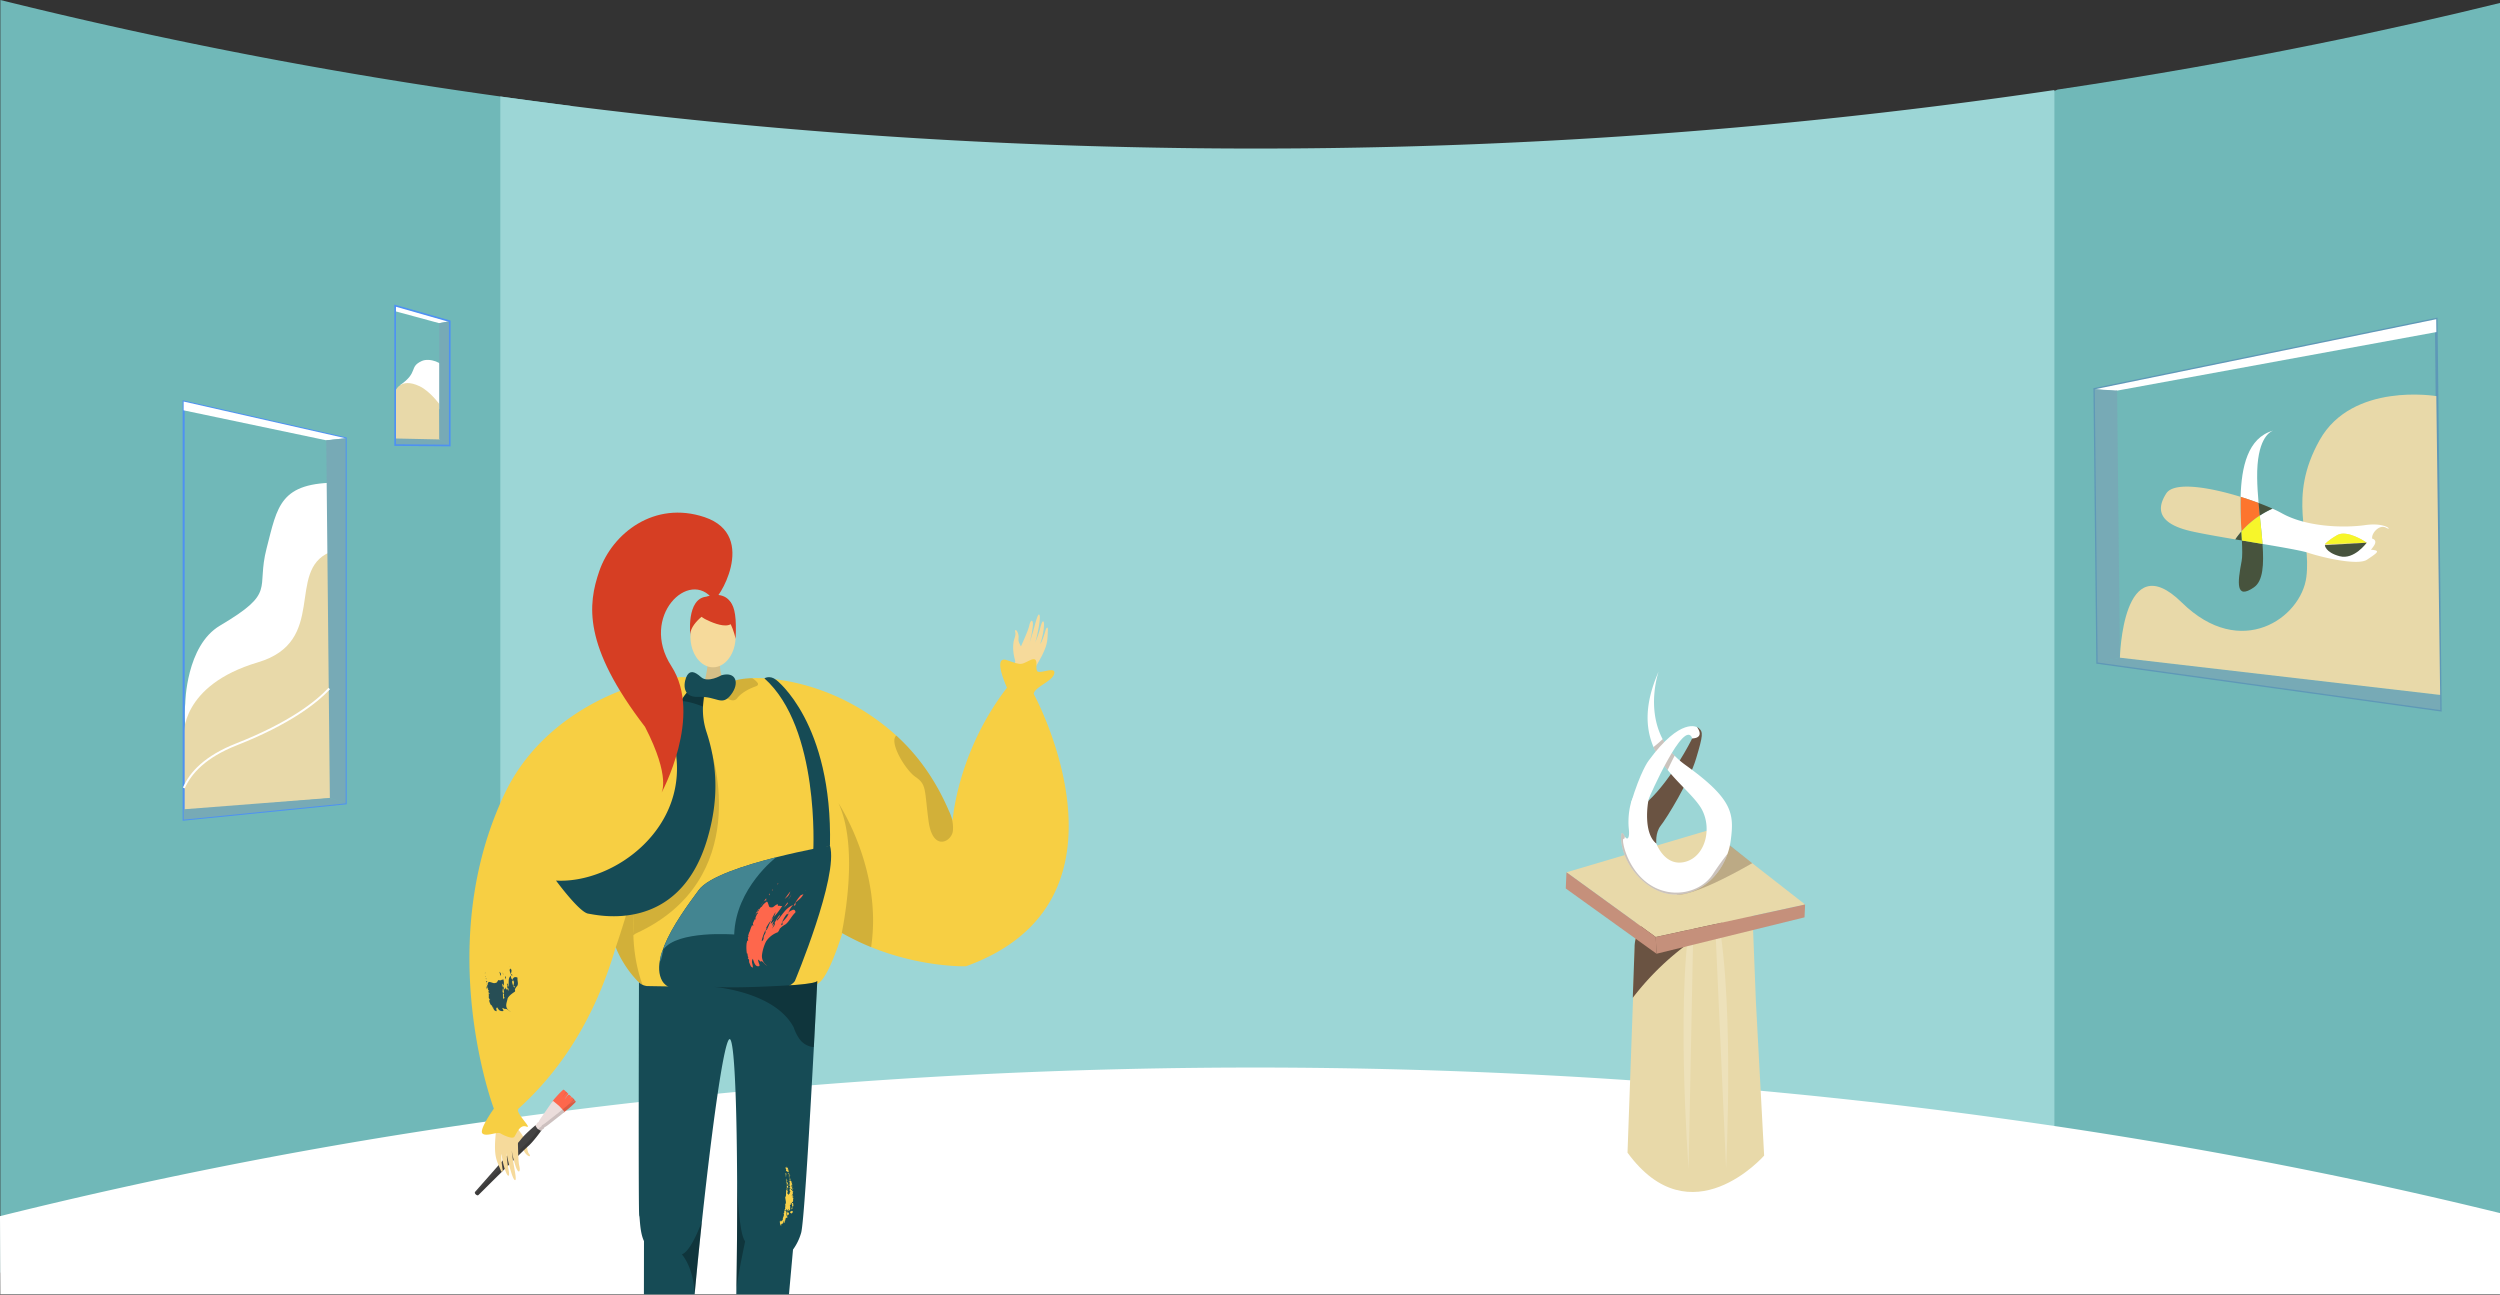 <svg xmlns="http://www.w3.org/2000/svg" width="1366" height="707.44" viewBox="0 0 1366 707.44"><rect x="0" y="0" width="1366" height="707.44" fill="#333333" stroke="none"/><defs><style>.a{fill:#70b8b8;}.b{fill:#9cd6d6;}.c,.k{fill:#fff;}.ab,.d,.g,.h,.i,.s{fill:none;}.d{stroke:#5e98b7;stroke-width:1.469px;}.d,.g,.h,.i{stroke-miterlimit:10;}.e{fill:#77aab6;}.f{fill:#e8d9a9;}.g,.h{stroke:#4e91f2;}.g,.i{stroke-width:1.101px;}.h{stroke-width:0.916px;}.i{stroke:#fff;}.j,.m{fill:#6a5342;}.k{opacity:0.2;}.l{fill:#c5907b;}.m{opacity:0.35;}.n,.v{fill:#f6da9b;}.n{fill-rule:evenodd;}.o{fill:#444343;}.p{fill:#fe674c;}.q{fill:#ebdddb;}.r{fill:#e5d7d1;opacity:0.31;mix-blend-mode:overlay;isolation:isolate;}.t{opacity:0.13;}.u{fill:#d6bf87;}.w{fill:#f7cf43;}.x{fill:#164b55;}.y{fill:#438591;}.z{opacity:0.15;}.aa{fill:#f8d24b;}.ab{stroke:#f8d24b;stroke-linecap:round;stroke-linejoin:round;}.ac{fill:#274e55;}.ad,.ae{opacity:0.3;}.af{fill:#d63e23;}.ag{fill:#47533d;}.ah{fill:#fd752d;}.ai{fill:#f7f62a;}</style></defs><g transform="translate(0 3645.82)"><path class="a" d="M1366-3644.2v705.55l-242.23-67.59-1.24-.24-31.75-6.02.07-22.59,1.56-535.5,30.12-25.56,1.78-.74C1228.2-3612.38,1310.31-3630.51,1366-3644.2Z"/><path class="a" d="M316.29-3581.18l-15.68,543.41-.37,12.96-26.87,6.66L.2-2950.41v-695.41a2644.9,2644.9,0,0,0,273.17,52.72q18.765,2.625,38.35,5.11Z"/><path class="b" d="M1122.53-3596.62v596.43H273.37V-3593.1q18.765,2.625,38.35,5.11a2967.3,2967.3,0,0,0,303.27,22.49A2991.734,2991.734,0,0,0,1122.53-3596.62Z"/><path class="c" d="M1366-2982.99v44.34H379.55a2.454,2.454,0,0,1-.02.27,2.433,2.433,0,0,0-.01-.27H.17L0-2981.32c.07-.02.13-.03.2-.05a2638.238,2638.238,0,0,1,265.16-51.59c1.97-.28,3.96-.56,5.95-.84.68-.1,1.37-.19,2.06-.29q3.555-.495,7.14-.99c1.4-.19,2.8-.39,4.21-.57q6.21-.855,12.5-1.68c1.13-.15,2.26-.3,3.39-.44,1.78-.24,3.58-.47,5.38-.7l1.13-.15,1-.12c.34-.05.68-.09,1.02-.13a.254.254,0,0,1,.09-.01h.01q19.485-2.49,39.76-4.79,21.15-2.4,43.13-4.56,4.86-.48,9.76-.94,20.475-1.95,41.65-3.66c53.93-4.34,111.17-7.46,171.45-8.86a3022,3022,0,0,1,304.88,8.27q16.155,1.26,31.9,2.66c1.43.12,2.86.25,4.28.39q9.375.825,18.58,1.73c1.39.13,2.77.26,4.15.4q9.585.93,19,1.92,48.8,5.1,93.07,11.23,16.155,2.22,31.68,4.52C1227.26-3015.02,1309.99-2996.75,1366-2982.99Z"/><path class="d" d="M1331.146-3471.4l-186.562,38.28,1.567,149.3,187.236,25.985Z"/><path class="c" d="M1155.741-3432.19l-11.157-.931,186.562-38.28.074,7.027Z"/><path class="e" d="M1144.584-3433.121l12.206.689,1.532,145.966-12.171,2.646Z"/><path class="e" d="M1158.322-3286.466l174.978,20.348.087,8.283L1227.745-3272.5l-81.594-11.324Z"/><path class="c" d="M218.707-3435.468c10.08-6.965,4.586-9.84,11.761-13.1,4.2-1.907,12,.969,12.38,4.576S242-3421.1,242-3421.1Z"/><path class="f" d="M239.973-3425.122s-5.082-6.99-10.681-9.653c-10.909-5.188-13.387,2.918-13.387,2.918l.455,27.238,24.1.586Z"/><path class="c" d="M101.235-3261.583s.379-31.4,18.939-42.386c31.193-18.463,19.6-19.469,25.5-42.25,5.98-23.1,7.1-36.17,39.869-35.887l3.2,55.5s-29.943,43.809-39.035,54.125C93.934-3198.864,101.235-3261.583,101.235-3261.583Z"/><path class="f" d="M100.434-3243.913s-2.065-27.363,40.487-40.012c38.4-11.415,15.175-49.864,39.2-60.134l1.5,134.23-81.191,7.043Z"/><path class="g" d="M100.347-3426.416l88.536,20.071v199.491l-88.536,8.886Z"/><path class="c" d="M178.259-3405.24l10.625-1.105-88.536-20.071v4.806Z"/><path class="e" d="M188.884-3406.345l-10.625,1.105,1.973,195.41,8.652,2.976Z"/><path class="e" d="M180.232-3209.83l-79.885,6.21v5.653l88.536-8.886Z"/><path class="c" d="M215.905-3475.769l24.067,6.53,5.777-1.059-29.844-8.514Z"/><path class="e" d="M239.973-3469.238v63.522l5.777,3.332V-3470.3Z"/><path class="e" d="M239.973-3405.716l-24.067-.521v3.6l29.844.256Z"/><path class="h" d="M215.905-3478.811l29.844,8.514v67.913l-29.844-.256Z"/><path class="i" d="M179.9-3269.591c-7.167,7.634-21.864,19.138-50.691,30.487-16.875,6.643-25.05,15.373-28.772,23.823"/><path class="f" d="M963.926-3014.4s-40.09,45.795-74.654-1.612l3.672-102.13.993-27.678s-.475-16.992,17.7-19.473c10.626-1.459,18.027-1.9,29.191,1.8,7.91,2.613,14.237,6.756,16.535,12.735l2.071,52.443Z"/><path class="j" d="M946.947-3144.871a149.487,149.487,0,0,0-54.8,44.253l.993-27.678s-.474-16.992,17.7-19.474C921.462-3149.228,935.783-3148.567,946.947-3144.871Z"/><path class="k" d="M936.59-3153.875l6.543,146.479S948.4-3110.357,936.59-3153.875Z"/><path class="k" d="M925.526-3153.758l-2.876,146.6S914.8-3109.957,925.526-3153.758Z"/><path class="f" d="M855.924-3169.2l78.17-23.167,52.22,40.758-81.626,17.774Z"/><path class="l" d="M855.924-3169.2l-.4,8.846,49.613,35.661-.446-9.141Z"/><path class="l" d="M986.314-3151.607l-81.626,17.774.446,9.141,80.859-19.885Z"/><path class="m" d="M957.42-3174.159c-34.212,19.528-41.363,17.13-41.363,17.13l26.826-28.718Z"/><path class="n" d="M282.335-3029.586s5.056,5.223,5.694,10.882c.38,3.364,1.225,3.321,1.452,3.9.756,1.926-2.681-.049-3.466-2.926-.638-2.337-4.53-3.787-5.31-5.209s-2.145-5.635-1.56-6.648S282.335-3029.586,282.335-3029.586Z"/><path class="o" d="M292.43-3030.838l.294-.294,1.417,1.323,0,0,.2.194.217.2,0,0,1.307,1.246-.276.311s-4.125,5.8-6.956,8.259-27.19,26.7-27.19,26.7a.776.776,0,0,1-.984.04,2.221,2.221,0,0,1-.479-.322,2.217,2.217,0,0,1-.35-.459.777.777,0,0,1-.017-.985s22.786-25.734,25.071-28.7S292.43-3030.838,292.43-3030.838Z"/><path class="p" d="M302.354-3044.7c-.395.566-.842,1.33-.842,1.33l6.482,5.485s1.975-1.729,2.406-1.983a51.153,51.153,0,0,0,3.842-3.547c.231-.293.491-.266.074-.878-.078-.116-.181-.254-.311-.422a.972.972,0,0,0-.063-.077,11.164,11.164,0,0,0-1.635-1.661l-1.1,1.167.972-1.322s-.856-.787-1.008-.951-.807.156-1.179.55-1.3,1.812-1.428,1.879a21.108,21.108,0,0,1,1.408-2.149c.231-.3.675-.774.675-.774s-.293-.273-.657-.616l0,0c-.117-.111-.244-.227-.369-.349-.488-.456-.979-.919-1.06-1a3.619,3.619,0,0,0-.768-.442s-1.492,1.405-1.973,1.889S302.749-3045.265,302.354-3044.7Z"/><path class="q" d="M305.4-3041.628c.009,0,.015,0,.019,0s.049.049.094.095.083.072.1.088,0,.01,0,.019c.7.735,2.9,3.109,2.9,3.109s-1.826,1.481-2.088,1.681-6.23,4.887-6.8,5.335a14.067,14.067,0,0,1-1.974,1.342c-.454.205-.131.081-.516.705a1.982,1.982,0,0,1-1.109.723,1.455,1.455,0,0,1-.356.633,15.147,15.147,0,0,1-1.93-1.113l-.041-.039a15.146,15.146,0,0,1-1.224-1.862,1.452,1.452,0,0,1,.611-.392,1.985,1.985,0,0,1,.657-1.15c.6-.42.495-.091.674-.556a13.957,13.957,0,0,1,1.224-2.048c.414-.6,4.745-6.828,4.929-7.1s1.555-2.182,1.555-2.182S304.626-3042.286,305.4-3041.628Z"/><path class="r" d="M310.828-3042.4s2.1-1.129,3.488-1.892c-.078-.116-.181-.254-.311-.422a.972.972,0,0,0-.063-.077Z"/><path class="s" d="M305.818-3048.575c.481-.484,1.973-1.889,1.973-1.889a3.619,3.619,0,0,1,.768.442c.081.084.572.547,1.06,1,.125.122.252.238.369.349l0,0c.364.343.657.616.657.616s-.444.471-.675.774a21.108,21.108,0,0,0-1.408,2.149c.132-.067,1.057-1.486,1.428-1.879s1.029-.712,1.179-.55,1.008.951,1.008.951l-.972,1.322,1.1-1.167a11.164,11.164,0,0,1,1.635,1.661.972.972,0,0,1,.063.077c.13.168.233.306.311.422.417.612.157.585-.074.878a51.153,51.153,0,0,1-3.842,3.547c-.29.171-1.279,1.01-1.895,1.54l.011.011-.378.307-.144.125,0,0c-.561.454-1.39,1.124-1.561,1.254-.263.2-6.23,4.887-6.8,5.335a14.067,14.067,0,0,1-1.974,1.342c-.454.205-.131.081-.516.705a1.982,1.982,0,0,1-1.109.723,1.455,1.455,0,0,1-.356.633.063.063,0,0,1-.039,0l-.04.045s-4.125,5.8-6.956,8.259-27.19,26.7-27.19,26.7a.776.776,0,0,1-.984.04,2.221,2.221,0,0,1-.479-.322,2.217,2.217,0,0,1-.35-.459.777.777,0,0,1-.017-.985s22.786-25.734,25.071-28.7,7.742-7.517,7.742-7.517l.05-.05a.052.052,0,0,1,0-.023.761.761,0,0,1,.221-.194l.026-.027.006.006c.159-.1.336-.2.358-.177a1.985,1.985,0,0,1,.657-1.15c.6-.42.495-.091.674-.556a13.957,13.957,0,0,1,1.224-2.048c.414-.6,4.745-6.828,4.929-7.1.148-.22,1.067-1.5,1.418-1.991.117-.183.243-.376.364-.549C302.749-3045.265,305.335-3048.092,305.818-3048.575Z"/><g class="t"><path d="M310.972-3047.551l-1.02,1.082.71-.966A1.359,1.359,0,0,1,310.972-3047.551Z"/><path d="M309.962-3048.694l.065.06,0,0c.364.344.656.616.656.616l0,0C310.448-3048.231,310.106-3048.55,309.962-3048.694Z"/><path d="M308.737-3048.192c-.371.394-1.3,1.812-1.428,1.879a21.079,21.079,0,0,1,1.408-2.149c.223-.294.646-.744.672-.771l.268.251c.08.077.159.152.238.225C309.714-3048.877,309.094-3048.57,308.737-3048.192Z"/><path d="M308.528-3050.047a.58.58,0,0,1,.069.062c.018.018.058.057.113.109Z"/><path d="M260.192-2994.075s24.358-24.25,27.19-26.705,6.956-8.259,6.956-8.259l.04-.044a.057.057,0,0,0,.039,0,1.455,1.455,0,0,0,.356-.633,1.974,1.974,0,0,0,1.109-.723c.385-.624.062-.5.516-.705a14.043,14.043,0,0,0,1.974-1.342c.571-.447,6.538-5.136,6.8-5.335.171-.13,1-.8,1.561-1.254l.005,0,.144-.125.378-.307-.011-.011c.616-.53,1.605-1.369,1.895-1.54a51.346,51.346,0,0,0,3.842-3.546c.231-.293.491-.267.074-.879-.078-.116-.181-.254-.311-.422-.02-.026-.041-.053-.063-.077-.119-.15-.239-.291-.357-.424l.015-.016a11.169,11.169,0,0,1,1.636,1.66c.022.024.042.051.063.077.13.168.232.306.311.422.417.612.156.586-.075.879a51.15,51.15,0,0,1-3.842,3.546c-.29.171-1.279,1.01-1.894,1.54l.01.011-.378.307-.143.125-.006-.005c-.56.454-1.39,1.124-1.561,1.254-.262.2-6.23,4.887-6.8,5.335a13.979,13.979,0,0,1-1.973,1.342c-.454.205-.132.081-.516.705a1.974,1.974,0,0,1-1.11.723,1.462,1.462,0,0,1-.355.633.06.06,0,0,1-.04,0l-.04.044s-4.125,5.805-6.956,8.259-27.19,26.705-27.19,26.705a.776.776,0,0,1-.984.04,2.259,2.259,0,0,1-.479-.322,2.261,2.261,0,0,1-.349-.459,1.227,1.227,0,0,1-.141-.316A.689.689,0,0,0,260.192-2994.075Z"/><path d="M311.151-3047.554a.128.128,0,0,1,.058.032c.026.028.073.074.131.131C311.263-3047.46,311.2-3047.514,311.151-3047.554Z"/><path d="M311.837-3046.923l.38.352-.019.026C312.073-3046.682,311.951-3046.809,311.837-3046.923Z"/></g><path class="n" d="M276.1-3044.879c.3,1.049,6.395,12.228,6.7,18.168s.191,14.8.935,17.887c.875,3.635-.59,4.485-2,.28a58.453,58.453,0,0,1-2.284-9.533c0-.593.361,3.284,1.058,7.509.742,4.492,1.8,9.375,1,9.564-1.556.366-4.492-12.606-4.644-14.877a56.678,56.678,0,0,0,.479,5.989c.367,2.709,1.194,5.831.611,6.414-.918.918-3.307-5.987-3.857-11.635-.178-.1-.536,1.7.567,8.362.111.67-.248,2.349-1.165.134-1.93-4.664-3.1-6.527-3.04-13.169.062-6.477,1.684-13.563.314-18.28Z"/><path class="n" d="M553.9-3268.047c.171-1.078-.573-13.788,1.682-19.29s6.134-13.468,6.778-16.58c.758-3.662,2.445-3.806,1.929.6a58.349,58.349,0,0,1-2,9.6c-.253.537,1.073-3.124,2.243-7.243,1.243-4.38,2.367-9.249,3.173-9.077,1.564.332-1.309,13.318-2.139,15.437a57,57,0,0,0,2.12-5.622c.822-2.608,1.4-5.783,2.18-6.062,1.222-.44.44,6.825-1.47,12.168.116.171,1.209-1.307,3.051-7.806.185-.653,1.226-2.019,1.111.376-.242,5.042.026,7.227-2.862,13.209-2.817,5.833-7.305,11.551-8.075,16.4Z"/><path class="n" d="M554.781-3284.538s-2.348-6.88-.513-12.272c1.09-3.2.307-3.525.348-4.147.138-2.064,2.4,1.187,1.89,4.124-.419,2.387,2.483,5.356,2.582,6.975s-.461,6.012-1.422,6.679S554.781-3284.538,554.781-3284.538Z"/><path class="u" d="M393.319-3285.638s-1.026,11.452,6.038,17.786-16.279,0-16.279,0,4.344-10.969,3.369-17.786S393.319-3285.638,393.319-3285.638Z"/><ellipse class="v" cx="12.35" cy="16.85" rx="12.35" ry="16.85" transform="translate(377.244 -3314.896)"/><path class="w" d="M269.846-3040.048s-8.212,11.463-6.266,13.52,8.068-1.084,9.876,0,6.446,3.23,7.543,1.911,2.871-7.039,6.612-5.638-6.5-7.819-4.314-9.793c28.71-25.846,44.4-58.283,53.155-88.2h.007v.007c3.119,8.171,9.42,16.736,14.852,21.159.352.3.711.566,1.056.822,14.472,6.9,84.873,1.753,94.2-2,4.2-1.7,9.31-13.975,13.692-27.647,5.349-16.667,9.628-35.4,9.883-39.538.435-6.95-7.95-87.765-56.15-97.2a50.1,50.1,0,0,0-13.037-.787s-.455.269-1.249.635a24.332,24.332,0,0,1-5.128,1.739c-3.961.863-9.109.849-13.457-2.905-8.413-7.267-78.483,5.548-105.267,61.581C236.133-3129.3,269.846-3040.048,269.846-3040.048Z"/><path class="w" d="M400.255-3263.15c4.811,27.171,27.406,100.492,27.406,100.492a121.977,121.977,0,0,0,32.285,26.577c.1.062.207.117.31.172a133.681,133.681,0,0,0,15.715,7.6c27.819,11.27,51.836,10.462,51.836,10.462,98.89-35.68,37.019-148.808,37.019-148.808.49-3.906,10.235-6.818,11.208-11.111s-7.8.393-9.255-1.3,1.457-8.537-3.9-6.025-4.382,2.843-12.664,0,0,15.024,0,15.024c-24.541,31.981-29.069,65.135-29.731,72.775.007-.158.007-.324.014-.51-.29-.739-.58-1.477-.87-2.2-.393-.966-.794-1.925-1.2-2.864a.022.022,0,0,1-.007-.014c0-.007-.007-.014-.007-.027-7.633-17.709-17.674-31.015-28.689-41-28.889-26.177-61.823-31.946-78.807-31.36-5.873.2-9.841,1.16-11.077,2.292a.6.6,0,0,0-.138.179C399.068-3271.763,399.344-3268.278,400.255-3263.15Z"/><path class="x" d="M446.56-3109.81v.09c0,.05-.01.12-.01.21,0,.04-.01.09-.01.14q-.015.39-.06,1.14c0,.11-.01.22-.02.34v.02c0,.11-.01.23-.02.36s-.01.26-.02.41-.01.3-.02.45-.02.32-.02.49q-.03.555-.06,1.2-.03.51-.06,1.08c-.01.17-.02.34-.02.52-.01.25-.03.51-.04.77-.01.08-.01.16-.02.25q-.015.375-.03.78a.663.663,0,0,0-.01.14c-.03.52-.05,1.07-.09,1.64q-.03.57-.06,1.17c-.02.4-.04.81-.06,1.22-.03.5-.05,1.02-.08,1.54-.05,1.05-.11,2.14-.17,3.28-.03.57-.06,1.15-.09,1.75s-.06,1.19-.09,1.8c-.03.51-.06,1.03-.08,1.56-.01.18-.02.36-.03.55-.04.69-.08,1.39-.11,2.1-.07,1.28-.14,2.6-.21,3.95q-.045.855-.09,1.74c-.1,1.75-.19,3.56-.29,5.4-.35,6.56-.74,13.63-1.15,20.89-1.01,18.14-2.15,37.43-3.21,52.64-1.02,14.76-1.94,25.68-2.59,28a29.445,29.445,0,0,1-4.44,9.15l-2.2,24.39H402.31c.01-.29.01-.57.02-.86v-.24c0-.07.01-.14.01-.21v-.09c0-.1.01-.21.01-.32.01-.71.02-1.42.03-2.14.12-6.94.22-14.14.28-21.44.01-1.64.03-3.28.04-4.93.08-10.16.1-20.44.06-30.43v-.88c-.08-18.23-.35-35.42-.87-48.98-.6-16.01-1.54-26.98-2.86-28.68-1.51-1.94-4.04,10.32-6.9,29.62-1.98,13.41-4.12,30.23-6.18,48.04-.83,7.19-1.65,14.54-2.44,21.89-.73,6.82-1.43,13.63-2.1,20.33-.09.84-.17,1.67-.25,2.5-.15,1.52-.3,3.02-.44,4.52-.41,4.18-.8,8.29-1.17,12.3a2.454,2.454,0,0,1-.02.27,2.433,2.433,0,0,0-.01-.27H351.83c.02-9.2.03-18.99.04-29.04-2.38-4.96-2.17-13.05-2.59-13.8-.13-.23-.21-7.61-.25-18.7-.04-11.69-.05-27.52-.03-43.48.03-32.41.13-65.36.13-65.36.05.05.1.09.15.14a6.6,6.6,0,0,0,1.81,1.19,9.117,9.117,0,0,0,2.36.66c2.28.04,6.26.12,11.34.19h.01c6.79.09,15.53.19,24.76.2h.06c14.06.01,29.25-.14,40.43-.73.77-.04,1.19-.07,1.19-.07l.46-.03a93.026,93.026,0,0,0,12.17-1.3q.27-.06.51-.12a1.6,1.6,0,0,0,.21-.05c.13-.03.25-.07.37-.1a6.839,6.839,0,0,0,.77-.26q.18-.075.33-.15A1.737,1.737,0,0,0,446.56-3109.81Z"/><path class="x" d="M361.884-3109.745c7.267,12.65,65.956,9.758,72.416,0,0,0,24.038-57.337,19.193-73.983,0,0-13.775,2.381-29.366,6.321-17.384,4.39-37.019,10.725-42.291,17.861-5.991,8.109-14.576,19.835-18.931,30.656,0,.007,0,.007-.007.014-.407,1.021-.78,2.036-1.111,3.036s-.607,1.967-.849,2.934v.02C359.723-3117.93,359.792-3113.389,361.884-3109.745Z"/><path class="x" d="M424.127-3274.3s30.858,23.292,29.366,90.578l-9.13,2.941s3.7-67.307-26.691-94.383C417.672-3275.169,420.643-3277.1,424.127-3274.3Z"/><path class="y" d="M362.9-3128.876c-.131.642-.262,1.256-.386,1.836,7.515-10.573,38.654-8.172,38.654-8.172.828-25.445,22.961-42.2,22.961-42.2-17.384,4.39-37.019,10.725-42.291,17.861-5.991,8.109-14.576,19.835-18.931,30.656C362.9-3128.883,362.9-3128.883,362.9-3128.876Z"/><path class="y" d="M362.512-3127.04a8.19,8.19,0,0,0-.725,1.2,8.418,8.418,0,0,0-.849,2.934v.02C360.455-3118.227,361.2-3120.96,362.512-3127.04Z"/><path class="z" d="M336.459-3128.248v.007c3.119,8.171,9.42,16.736,14.852,21.159-9.578-25.909-3.285-49.048-2.844-64.638-2.2,15.031-11.663,42.478-12,43.444A.111.111,0,0,0,336.459-3128.248Z"/><path class="z" d="M459.946-3136.081a133.888,133.888,0,0,0,16.025,7.771c6.328-41.85-17.219-77.731-17.868-78.711C468.179-3185.475,462.7-3150.043,459.946-3136.081Z"/><path class="z" d="M500.2-3221.327c6.17,4.223,4.866,6.818,7.144,24s12.663,11.394,13.312,5.549a19.577,19.577,0,0,0-1.028-8.227,19.479,19.479,0,0,0-1.2-2.864.022.022,0,0,1-.007-.014c0-.007-.007-.014-.007-.027-7.633-17.709-17.674-31.015-28.689-41C485.557-3240.348,494.7-3225.089,500.2-3221.327Z"/><path class="c" d="M432.025-2993.421c.272-.189.384-.614-.078-.609a.824.824,0,0,0,.794-.292c-.308,0-.222-.255-.2-.421.22.138.255.326.327.7-.672.335.341,1.061-.4,1.37C432.316-2992.906,431.848-2993.139,432.025-2993.421Z"/><path class="c" d="M430.01-2994.957l.184-.049-.293.581C430.052-2994.542,430.227-2994.938,430.01-2994.957Z"/><path class="aa" d="M430.49-2996.844c-.337.057-.536-.237-.844-.227.679,0,.132-.466.214-.722l.519-.114c.381.241.225.874.281,1.406Z"/><path class="c" d="M430.1-2997.317l.332-.174C430.342-2997.349,430.3-2997.024,430.1-2997.317Z"/><path class="c" d="M431.934-2996.984c.05.42-.228-.25-.332.174C431.688-2996.953,431.711-2997.117,431.934-2996.984Z"/><path class="aa" d="M430.853-2998.717c-.075.3-.142.6-.224.893l-.235-.361Z"/><path class="aa" d="M429.74-2998.735a.223.223,0,0,0,.379.122c-.423-.3.151-.517-.208-.8l-.166.286c-.434-.024.423-.6-.346-.559.529-.4.666.265,1.034-.242a1.8,1.8,0,0,0,.2,1.2c-.162-.109-.134-.156-.268-.312-.012.279-.235.66-.275.985C429.588-2998.221,430.035-2998.471,429.74-2998.735Z"/><path class="aa" d="M429.586-3000.134c-.048-.3-.088-.756.49-.863.427.3-.059.376-.3.528.1.087.149.384.45.251C430.1-3000.257,429.81-3000.008,429.586-3000.134Z"/><path class="aa" d="M429.431-3001.3l.506-.243-.081.145.371,0c-.091.03-.759.167-.7.463C429.234-3001.081,429.568-3001.149,429.431-3001.3Z"/><path class="aa" d="M431.982-3001.5c-.264-.193-.12-.321.014-.565-.034.332.006.8-.2.907l.09-.03a2.887,2.887,0,0,1-.6.555C431.624-3000.98,431.05-3001.551,431.982-3001.5Z"/><path class="aa" d="M432.049-3001.078l.288-.254Z"/><path class="aa" d="M429.506-3002.23l.193.448-.164-.1Z"/><path class="aa" d="M431.093-3001.764c-.093-.367.418.182.389-.167.053-.1.012.515-.232.554C431.15-3001.463,431.527-3001.747,431.093-3001.764Z"/><path class="aa" d="M429.45-3002.526l.368-.4Z"/><path class="aa" d="M429.145-3003.448l.271-.092c-.254-.347.094-.865-.519-1.085.345.037.692-.2.817.109-.178.063-.167.177-.384.174.076.132.319.086.422.171-.283.256-.03.6-.287.811.052-.1-.012-.114-.049-.18-.452.43.728.427-.059.651C429.593-3003.046,429.041-3003.255,429.145-3003.448Z"/><path class="aa" d="M431.026-3003.537l.127.319c.359-.124-.011-.4.322-.474.218.006.344.324.485.195-.857.095-.014.449-.986.34-.087.427.534.1.511.545l-.451.151C431.237-3002.968,430.834-3003.029,431.026-3003.537Z"/><path class="aa" d="M430.8-3004.78l-.294-.136.41.055c.019-.732-1.672-1.016-1.48-1.466.495-.588-.36-1.016-.327-1.572.324-.3.228.237.445.245.672-.145-.382-.227.164-.407.489-.086.582.513.9.723-.051.215-.2.226-.477.315.279.027.381.23.661.258-.347.466.4.63.026,1.091.386.1.044-.325.113-.188l.011.233-.063-.019c-.358.346.037.9.3,1.088-.14-.15-.459-.238-.562-.041l.447.123-.6.451C430.878-3004.366,430.009-3004.66,430.8-3004.78Z"/><path class="aa" d="M431.62-3004.386c.266.47-.653-.012-.413.506l0-.564Z"/><path class="c" d="M430.35-3006.618l-.319-.211C430.652-3006.755,429.872-3006.307,430.35-3006.618Z"/><path class="c" d="M430.275-3007.5l-.546.179.3-.254Z"/><path class="aa" d="M429.524-3008.232c.263-.207.526-.019.476.2C429.959-3008.221,429.7-3008.293,429.524-3008.232Z"/><path class="aa" d="M429.076-3005.775a.339.339,0,0,0,.028.139Z"/><path class="aa" d="M429.057-3005.866l.019.091A.3.3,0,0,0,429.057-3005.866Z"/><path class="aa" d="M429.751-2996.129a.419.419,0,0,0-.031.188l.035-.186Z"/><path class="aa" d="M430.532-2995.917c.355-.335-.848-.348-.6-.886a5.635,5.635,0,0,0-.181.676C430.319-2995.823,430.05-2996.367,430.532-2995.917Z"/><path class="aa" d="M431.093-3000.436c.008-.007.008-.013.017-.02C431.128-3000.489,431.11-3000.472,431.093-3000.436Z"/><path class="c" d="M429.2-2981.384l-.154-.014.164.316Z"/><path class="c" d="M428.929-2981.455l-.241-.529c-.126.981-.272,1.958-.429,2.934l.223-.069C428.761-2979.043,428.7-2981.568,428.929-2981.455Z"/><path class="c" d="M429.184-2981.571c.665-.221-.181-.5.305-.809-.324.206-.673.338-.536.581Z"/><path class="ab" d="M430.513-2982.437c-.111-.173.179-.337.093-.437C430.111-2982.865,430.461-2982.582,430.513-2982.437Z"/><path class="aa" d="M432.416-2982.689a.125.125,0,0,0,.012-.075.584.584,0,0,1-.1.068Z"/><path class="aa" d="M432.329-2982.7l-.22-.017A.187.187,0,0,0,432.329-2982.7Z"/><path class="aa" d="M432.428-2982.764a.9.9,0,0,1,.249-.166l.027.073c.066-.09.259-.243.139-.3.021.192-.133.18-.441.157l-.014-.308C431.652-2983.317,432.4-2983.041,432.428-2982.764Z"/><path class="ab" d="M432.687-2983.713l-.447.277C432.635-2983.313,432.68-2983.595,432.687-2983.713Z"/><path class="aa" d="M432.251-2984.216c-.128.063-.113.371-.288.17-.086.043-.074.1-.078.166C432-2984.077,432.479-2983.841,432.251-2984.216Z"/><path class="aa" d="M431.885-2983.88a.189.189,0,0,0-.028.086A.138.138,0,0,0,431.885-2983.88Z"/><path class="ab" d="M429.749-2980.823a.175.175,0,0,0-.158-.038Z"/><path class="aa" d="M431.853-2984.877l.006-.117a.266.266,0,0,1-.029.092Z"/><path class="aa" d="M426.869-2975.807a1.565,1.565,0,0,1,.2-1.332c.518.088.179-.207.732-.163a5.991,5.991,0,0,0,.286-.81c.192-.558.422-1.129.508-.877l-.258.112.564-.078c-.1-.3-.489-.748-.151-.9-.163-.074-.333,2.429-.488,2.312.615.313,1.044-3.252,1.325-3.315l-.328-.077c.4-.4.91-.639,1.182-.991l-.392-.126c.1.288-.179.335-.382.6.126-.477-.113-.591.006-.952.52.065.222.344.562-.094-.205-.156-.81.1-.657-.308-.09-.517.667-.344.753-.781l.169.315c.039-.16.178-.455-.09-.636a.731.731,0,0,1-.833.568c.133-.175-.03-.6.009-.764l-.374.067c-.328-.206.2-.263-.1-.514.226-.193.516.172.676.067-.121-.054-.284-.48-.031-.6.764.162-.271.469.454.794l-.1-.4c.781-.183-.064.624.558.549.814-.229-.706-.675.322-.867.175.2.145.78.426.729-.267-.23.286-.332.409-.61l-.327-.372c.253-.127.247-.009.394.117-.406-.539.17-1.357-.329-2.107.137-.417.341-.033.624-.21-.452-.253-.044-.612-.042-.848-.03-.072.433-.175.617-.1l-.316.579c.247-.015.645.095.577.305-.889-.2.495.874-.522.854l.462.021-.364.74-.06-.027c.151.009-.355.62-.2,1.053.163-.108.037-.825.514-.373.287-.293-.1-.882.139-1.438l.3.131c.481-.573-.045-1.4.082-2.063l-.434.176c-.151-.242-.487-.557-.114-.76-.034.283.214.148.4.1.25-.373.016-.948.2-1.466a.319.319,0,0,1-.155,0l.275-.542c-.063-.263-.311-.359-.589-.527.061-.094.059-.331.307-.235.023.052.045.1.019.137.474-.267-.131-.2.163-.539-.4.26-.556-.1-.957-.073.183-.4.709-.023.894-.069-.217-.5-.557-.568-.633-1.063.246-.025.163.353.441.4-.065-.142-.038-.307.054-.331l.192.307a1.811,1.811,0,0,1-.164-1.587l.125.046-.01-.356-.459.127c.118-.191-.288-.4.079-.5l.033.07.147-.24-.455.247c-.19-.3.74-.726.658-1.223-.621-.1-.207.858-1.007.924-.13-.162-.267-.44-.055-.54.217.018.222.135.227.253.412-.436-.265-1.075.432-1.359l.261.323c.076-.382-.768-.611-.311-.746l-.788.312c.384-.39.3-.882.581-1.249.46-.021,0,.52.094.492l.327-.179c-.283-.555-.288-.154-.578-.825l.308-.015c-.477-.212.407-.85-.41-.593l.2.178-.371,0,.227-.792c-.274.087-.2-.294-.569-.177l.317-.3c-.532-.108-.606.555-1.008.6-.242,0-.216-.136-.185-.2-.378.359.544.493.567.837l-.328.182.461-.024a1.136,1.136,0,0,1-.564.332c.637.321-.106.706.045,1.213.258-.431.444.262.564.188.011.235-.8.823-.23,1.015.222.134.326-.291.433.034a.344.344,0,0,1-.514.226,7.05,7.05,0,0,0-.034,1.543l.3-.122c.255.323-.168.636-.5.8.124.045.033.07.215.021.505.416-.632.52-.522,1.193-.433-.046-.472-.347-.261-.556l-.493.049a3.144,3.144,0,0,1,.387-1.7l-.364.216c-.66-.4.641-.292-.114-.669.173-.283.257.2.463-.011-.144-.2-.851.054-.886-.277-.248,1.246-.2,2.66-.328,3.96-.092.022-.123-.047-.155-.116-.343.216-.071,1.237.078,2.22s.239,1.928-.414,1.948c.184.076.406-.122.366.152a.559.559,0,0,1-.4.008c.652.74-.139,1.624.255,2.5-.215-.035-.347.141-.5.132.477.327-.1.774.161,1.067l-.241-.109-.074.845c-.094.017-.087-.1-.115-.169-.133.174.142.241.356.279l-.576.324c.781,1.193-.752,2.411-.355,3.733-.446.136-.645.274-.735.584l-.108-.172c-.4.275.212.047,0,.3-.292.15-.647-.029-.379-.249-.125-.177-.284-.1-.4,0A4.148,4.148,0,0,0,426.869-2975.807Z"/><path class="p" d="M434.842-3152.856c1.445-1.026,2.652-2.327,3.889-3.384l-1.473,1.266a7.168,7.168,0,0,0,1.707-2.231c-.495-.076-.735.6-1.22.325a24.121,24.121,0,0,0-4.036,5.831C435.208-3150.844,434.364-3152.427,434.842-3152.856Z"/><path class="p" d="M440.449-3159.485c-.184.157-.359.314-.527.473A1.36,1.36,0,0,0,440.449-3159.485Z"/><path class="p" d="M421.016-3144.244a3.434,3.434,0,0,0-.581.6A2.511,2.511,0,0,0,421.016-3144.244Z"/><path class="p" d="M430.593-3152.665a2.321,2.321,0,0,0-.463.156q-.965,1.33-1.845,2.773C428.972-3150.744,430.226-3151.345,430.593-3152.665Z"/><path class="p" d="M430.582-3154.3a6.881,6.881,0,0,0,1.817-2.875A12.517,12.517,0,0,1,430.582-3154.3Z"/><path class="p" d="M411.137-3139.542a.448.448,0,0,0-.25-.053.346.346,0,0,1-.162.038c-.093.53-.156,1.071-.222,1.6.1-.1.328-.131.386-.248C410.968-3138.784,410.562-3139.1,411.137-3139.542Z"/><path class="p" d="M421.22-3144.476l.062.008.224-.185-.008-.046A1.365,1.365,0,0,0,421.22-3144.476Z"/><path class="p" d="M411.363-3140.163a2.541,2.541,0,0,1-.469-.294l-.168.894a.806.806,0,0,1,.161-.032C411.094-3139.714,411.042-3140.074,411.363-3140.163Z"/><path class="p" d="M413.208-3146.774c.11-.152.538-.076.67-.094a6.839,6.839,0,0,1,.261-1.659c.134-.016.248-.163.516-.192a2.6,2.6,0,0,1-.156-.512q-.5.789-.968,1.64t-.9,1.765A5.761,5.761,0,0,0,413.208-3146.774Z"/><path class="p" d="M411.4-3117.046a12.52,12.52,0,0,0-.412-2.468,3.088,3.088,0,0,1,.356-2.463c.621,1.79,1.157,4.163,2.918,4.137.877-.01.835-.546.585-1.251a7.4,7.4,0,0,1-.616-2.259l.372.326c-.186-.16-.372-.326-.17-.477.378.331.715.956,1.31,1.1l.394-.3a5.64,5.64,0,0,1,1.542,1.4,4.109,4.109,0,0,0,1.611,1.2,6.186,6.186,0,0,1-2.9-6.214,23.231,23.231,0,0,1,2.171-7.073,12.933,12.933,0,0,1,6.4-5.044,4.512,4.512,0,0,0,1.027-1.828,11.317,11.317,0,0,1,3.157-2.439c2.187-1.684,3.135-4.328,5.354-6.445.442-.411-.216-2.19-1.622-1.4a8.293,8.293,0,0,0-3.117,2.323c.506.232.644-.435,1.138-.386a6.655,6.655,0,0,1-1.352,2.248c.4-.441.824-.875,1.246-1.309-1.066,1.083-2.024,2.417-3.227,3.535-.4.459.723,1.851-.751,1.828a17.319,17.319,0,0,1,2.946-5.916l-.038-.017c.691-.721,1.246-1.446,1.912-2.16a1.562,1.562,0,0,0-.644.6,14.089,14.089,0,0,1,2.387-3.6,12.992,12.992,0,0,0-4.977,3.944c-1.368,1.625-2.534,3.37-3.942,4.813-.094-1.451,1.836-1.894,1.571-3.344a24.735,24.735,0,0,0-2.94,4.777,2.2,2.2,0,0,1,.418-.219,3.449,3.449,0,0,1-.675,1.66,7.692,7.692,0,0,0-.924,1.483l-.1.293c.028-.1.064-.2.1-.293a26.423,26.423,0,0,1,1.181-2.924,2.472,2.472,0,0,0-.92,1.286,2.647,2.647,0,0,1,.079-1.444l.945-1.631a8.387,8.387,0,0,1-2.137,1.958,21.665,21.665,0,0,1,1.727-3.7c-.474.571-.965,1.134-1.422,1.72-.531,1.141-1.048,2.28-1.551,3.432l.1-.108-.158.238-.606,1.345a3.276,3.276,0,0,1-1.055.944l-.1.2c.213-.054.394-.041.361.238-.028,1.225-1.294,2.038-1.106,3.5a1.927,1.927,0,0,1-.474,1.2c.078.167-.019.209-.16.23l-.191.278a2.12,2.12,0,0,1-.366.711,3.8,3.8,0,0,1,.366-.711c.038-.092.08-.182.127-.27-.159.02-.346.035-.4.172a23.655,23.655,0,0,1,1.845-5.35c-.175.045-.37.136-.483.16l.586-.355a11.79,11.79,0,0,1,1.007-1.578,1.531,1.531,0,0,1-.626.248,21.21,21.21,0,0,1,2.889-4.521,41.915,41.915,0,0,1,2.391-4.492,9.128,9.128,0,0,1-.969,2.772,40.724,40.724,0,0,0,4.624-6.064,7.782,7.782,0,0,1-2.307-.152c-.289-.269.162-.993-.333-.771-2,.665-2.049,2.291-4.233,1.531-.574-.247-.88-3.2-1.644-2.943a13.309,13.309,0,0,0-2.113,1.858,8.486,8.486,0,0,1-.528.887c.007.06-.136.047-.3.041a11.206,11.206,0,0,0-1.747,2.567l-.281.7a1.365,1.365,0,0,0,.227.526,1.732,1.732,0,0,0-.538.206c-.252.623-.522,1.223-.791,1.816-.014.409,0,.827-.035,1.213-.118-.073-.252-.213-.4-.22l-1,2.213a2.523,2.523,0,0,0,.337,1.152c-1.48.266-1.629,2.438-2.266,3.7l-.041-.018c-.247.669-.452,1.365-.655,2.069a2.538,2.538,0,0,0,.291.452c-.254.108-.318.288-.441.345a7.09,7.09,0,0,0,.23,1.693c-.125.058-.551.121-.607.307a5.908,5.908,0,0,1-.262,1.091c-.063.423-.094.86-.119,1.3a17.576,17.576,0,0,0,.006,2.225,19.053,19.053,0,0,0,.233,2.2,2.628,2.628,0,0,0,.539.112c-.267.2-.1.518-.249.707a.416.416,0,0,1,.251-.04c-.355.628.118.777.259,1.353-.013.129-.213.247-.274.375.017.063.03.127.051.192.888.66.592,1.29.651,2.015.286.708.531,1.4.86,2.078C410.4-3117.493,410.993-3117.361,411.4-3117.046Z"/><path class="p" d="M410.48-3137.76c-.085.693-.116,1.4-.161,2.095C410.554-3136.345,411.034-3136.836,410.48-3137.76Z"/><path class="p" d="M418.756-3153.865a2.5,2.5,0,0,1-.074-1.172c-1.007,1.318-2.031,2.635-3.015,4.049l.035.028C416.646-3151.969,417.278-3153.981,418.756-3153.865Z"/><path class="p" d="M410.887-3139.595a.806.806,0,0,0-.161.032v.006A.346.346,0,0,0,410.887-3139.595Z"/><path class="p" d="M426.425-3151.342l.087-.118q-.467.33-.9.693A2.555,2.555,0,0,0,426.425-3151.342Z"/><path class="p" d="M428.756-3154.612l1.721-1.5a8.648,8.648,0,0,0,1.369-2.648C430.766-3157.435,429.761-3156.029,428.756-3154.612Z"/><path class="p" d="M420.428-3156.6c.1-.359.165-.764.255-1.141l-.6.841C420.224-3156.857,420.327-3156.694,420.428-3156.6Z"/><path class="p" d="M424.083-3149.247l.151-.171-.663.217C423.688-3149.2,423.9-3149.243,424.083-3149.247Z"/><path class="p" d="M422.146-3159.926l-.408.638a1.762,1.762,0,0,1,.55-.09A1.369,1.369,0,0,1,422.146-3159.926Z"/><path class="p" d="M424.835-3162.662a7.1,7.1,0,0,0,.61-.76c-.3.237-.612.491-.909.75C424.7-3162.639,424.836-3162.6,424.835-3162.662Z"/><path class="ac" d="M279.155-3113.739a10.5,10.5,0,0,0,.41-2.435c-.05.305-.1.609-.153.913a1.759,1.759,0,0,0-.364-1.32c-.4.131-.1.44-.632.5a7.4,7.4,0,0,0,1.153,3.358C280.81-3113.125,279.1-3113.435,279.155-3113.739Z"/><path class="ac" d="M278.479-3117.835a2.927,2.927,0,0,0-.036.329C278.5-3117.62,278.547-3117.732,278.479-3117.835Z"/><path class="ac" d="M273.922-3106.47a1.111,1.111,0,0,0-.161.377A.58.58,0,0,0,273.922-3106.47Z"/><path class="ac" d="M276.184-3112.344a1.214,1.214,0,0,0-.237.2c.12.517.273,1.042.447,1.576C276.267-3111.151,276.8-3111.753,276.184-3112.344Z"/><path class="ac" d="M275.065-3112.928a1.835,1.835,0,0,0-.666-1.57A3.134,3.134,0,0,1,275.065-3112.928Z"/><path class="ac" d="M267.524-3102.705a1.065,1.065,0,0,0-.25.017.454.454,0,0,1-.132.038c.134.215.271.43.416.644.056-.051.254-.095.263-.148C267.666-3102.391,267.187-3102.452,267.524-3102.705Z"/><path class="ac" d="M273.963-3106.612l.056-.012.083-.128a.33.33,0,0,0-.033-.017A.445.445,0,0,0,273.963-3106.612Z"/><path class="ac" d="M267.471-3102.975c-.2-.009-.392-.019-.548-.041.07.121.144.242.218.363a1.369,1.369,0,0,1,.133-.035C267.413-3102.764,267.217-3102.893,267.471-3102.975Z"/><path class="ac" d="M265.982-3105.729c.013-.076.416-.134.517-.167a3.048,3.048,0,0,1-.671-.645c.1-.034.115-.11.322-.177a3.553,3.553,0,0,1-.416-.148,10.221,10.221,0,0,0,.239,1.583A.9.9,0,0,0,265.982-3105.729Z"/><path class="ac" d="M271.3-3093.249c.309-.676-.725-1.491.359-2.13.647.8.855,1.88,2.586,2.038s.18-1.065.283-1.674l.362.17c-.181-.085-.362-.17-.156-.237a4.413,4.413,0,0,0,1.268.6l.413-.134c1.292.444,1.552,1.223,2.844,1.667-4.137-2.111-2.3-4.862-1.893-7.3.619-1.351,2.194-2.581,3.951-3.726.232-.219.127-.761,0-1.15a5.808,5.808,0,0,1,1.317-2.009c.825-1.418-.108-2.835.151-4.364.051-.3-1.629-.766-2.145-.024a2.755,2.755,0,0,0-.864,1.871c.537-.061.229-.37.633-.5a1.756,1.756,0,0,1,.363,1.321q.076-.457.154-.913a10.619,10.619,0,0,1-.412,2.434c-.052.3,1.655.614.414,1.017a7.393,7.393,0,0,1-1.152-3.358l-.04,0a13.884,13.884,0,0,0,.066-1.43c-.077.148-.18.3-.091.432a4.4,4.4,0,0,1-.622-2.1c-1.884,1.905-.694,4.108-1.416,6.068-.88-.578.412-1.284-.673-1.795a10.487,10.487,0,0,0,.306,2.754,1.233,1.233,0,0,1,.238-.2c.616.591.084,1.194.21,1.773.017.052.033.1.05.156a.857.857,0,0,1-.05-.156c-.173-.534-.327-1.058-.448-1.575a.714.714,0,0,0-.123.782,1.534,1.534,0,0,1-.672-.645c-.02-.307-.039-.614-.086-.919a2.267,2.267,0,0,1-.767,1.339,8.967,8.967,0,0,1-.55-1.946c-.073.35-.155.7-.231,1.048a16.259,16.259,0,0,1,.41,1.794c.012-.023.023-.046.036-.068-.007.045-.015.091-.025.136.035.236.063.472.078.71-.036.212-.261.415-.543.616-.005.035-.01.07-.013.1.171-.062.342-.09.427.041.491.559-.386,1.132.286,1.777.176.169.076.389-.072.625.125.068.046.1-.082.128-.033.051-.065.1-.1.154a.577.577,0,0,1-.163.377,1.16,1.16,0,0,1,.163-.377.667.667,0,0,1,.038-.142c-.145.029-.318.059-.33.13a12.374,12.374,0,0,1-.171-2.713c-.141.052-.281.126-.373.156.133-.086.264-.173.386-.26a4.045,4.045,0,0,1,.217-.884,1.313,1.313,0,0,1-.449.232,8.743,8.743,0,0,1,.276-2.536c-.222-.8-.465-1.6-.617-2.388a2.708,2.708,0,0,1,.848,1.34,6.077,6.077,0,0,0-.075-3.6,9.266,9.266,0,0,1-1.859.6c-.389-.018-.517-.407-.75-.188-1.11.792-.152,1.4-2.347,1.683-.6.048-2.665-.921-3.105-.635a3.685,3.685,0,0,0-.551,1.157,1.4,1.4,0,0,1,.088.432c.041.02-.084.048-.224.083a2.379,2.379,0,0,0-.008,1.286c.049.1.093.205.135.306a2.054,2.054,0,0,0,.473.145,1.452,1.452,0,0,0-.348.181,6.6,6.6,0,0,1,.238.806c.184.151.395.3.55.452a2.331,2.331,0,0,0-.459-.01c.058.332.1.662.12.99a2.539,2.539,0,0,0,.793.383c-1.227.326-.49,1.166-.683,1.732l-.045,0c.01.287.021.577.044.871a3.612,3.612,0,0,0,.416.147c-.207.068-.221.143-.325.177a3.088,3.088,0,0,0,.674.645c-.1.033-.5.091-.517.167a.919.919,0,0,1-.011.446q.06.256.141.519a9.536,9.536,0,0,0,.811,1.748c.156.022.352.032.547.041-.253.082-.057.211-.2.287a.961.961,0,0,1,.249-.016c-.334.252.143.313.3.551-.009.052-.206.1-.264.147l.053.079c.869.286.57.543.588.839.217.3.437.6.657.9C270.368-3093.523,270.935-3093.419,271.3-3093.249Z"/><path class="ac" d="M267.61-3101.927c.19.28.387.559.588.838C268.179-3101.384,268.479-3101.641,267.61-3101.927Z"/><path class="ac" d="M266.419-3109.466a2.54,2.54,0,0,1-.794-.383c.052.7.047,1.4.067,2.113l.044,0C265.93-3108.3,265.192-3109.14,266.419-3109.466Z"/><path class="ac" d="M267.274-3102.688a1.369,1.369,0,0,0-.133.035v0A.454.454,0,0,0,267.274-3102.688Z"/><path class="ac" d="M273.938-3110.626c0-.022-.007-.045-.011-.068a3.847,3.847,0,0,0-.237.511A.739.739,0,0,0,273.938-3110.626Z"/><path class="ac" d="M273.516-3112.487c.078-.349.16-.7.233-1.048a2.718,2.718,0,0,0-.85-1.34C273.052-3114.085,273.3-3113.29,273.516-3112.487Z"/><path class="ac" d="M265.966-3110.829c-.155-.149-.366-.3-.55-.453.035.149.065.3.09.443A2.233,2.233,0,0,1,265.966-3110.829Z"/><path class="ac" d="M273.46-3109.194c0-.036.009-.071.014-.1-.123.087-.255.174-.388.26C273.18-3109.069,273.32-3109.143,273.46-3109.194Z"/><path class="ac" d="M265.052-3112.413c.046.11.087.218.126.326a1.4,1.4,0,0,1,.347-.182A2.04,2.04,0,0,1,265.052-3112.413Z"/><path class="ac" d="M265.149-3114.088a1.356,1.356,0,0,0-.088-.432c-.052.17-.1.344-.135.515C265.066-3114.041,265.19-3114.069,265.149-3114.088Z"/><path class="z" d="M388.759-3234.955s23.33,69.644-41.4,99.222l-1.316.875.335-16.381s30.5-42.561,30.616-43.657S388.759-3234.955,388.759-3234.955Z"/><path class="ac" d="M385.693-3269.03c.477-.062.7-.179.511-.366C386.066-3269.534,385.887-3269.4,385.693-3269.03Z"/><path class="z" d="M393.63-3267.242c1.235,1.235,4.141,3.961,6.625,4.092a2.85,2.85,0,0,0,2.513-1.159c2.277-2.906,6.335-5.128,10.227-6.508,1.249-.442,1.388-1.118.994-1.829a9.456,9.456,0,0,0-3.071-2.623c-5.873.2-9.841,1.16-11.077,2.292a.6.6,0,0,0-.138.179,24.332,24.332,0,0,1-5.128,1.739C393.554-3269.5,392.871-3268,393.63-3267.242Z"/><path class="x" d="M303.815-3164.667s12.706,17.316,17.551,18.054,49.71,11.684,65.163-40.966c6.466-22.023,5.355-40.726-.649-58.759a39.164,39.164,0,0,1-1.774-13.423,34.808,34.808,0,0,1,1.063-7.84,7.388,7.388,0,0,1,.524-1.429,17.164,17.164,0,0,1-2.629.042c-2.6-.09-5.818-.408-5.818-.408a26.4,26.4,0,0,0-5.141,6.646c-2.989,5.266-5.742,13.61-3.437,24.859C377.688-3193.86,335.631-3162.886,303.815-3164.667Z"/><path class="ad" d="M384.106-3259.761c-2.588-.987-7.764-2.92-12-2.989a26.4,26.4,0,0,1,5.141-6.646s3.223.318,5.818.408l2.105,1.387Z"/><path class="x" d="M394.181-3276.852s-7.409,4.356-11.1,1.035-5.968-3.621-7.592-1.035-3.9,12.274,6.171,11.814,12.666,5.386,17.7-1.109S402.082-3279.12,394.181-3276.852Z"/><g class="ae"><path d="M389.616-3106.65c-.165-.013-.329-.026-.489-.041C389.127-3106.691,389.3-3106.678,389.616-3106.65Z"/><path d="M389.616-3106.65c13.067,1.043,41.627-.8,41.627-.8,8.392-.483,14.286-1.229,15.321-2.36a.956.956,0,0,1-.007.1c-.062,1.311-.814,16.322-1.87,36a9.728,9.728,0,0,1-1.374-.159,10.69,10.69,0,0,1-6.915-4.914,23.727,23.727,0,0,1-2.689-5.616C423.967-3102.946,393.8-3106.274,389.616-3106.65Z"/></g><path class="ad" d="M402.326-2939.55c0-.069.007-.131.007-.2.117-6.108,4.81-27.771,4.81-27.771-3.589-4.514-4.348-30.58-4.382-31.788C402.837-2979.468,402.678-2958.446,402.326-2939.55Z"/><path class="ad" d="M383.51-2978.3c-.73,6.82-1.43,13.63-2.1,20.33-.08.84-.17,1.67-.25,2.5-.15,1.52-.3,3.02-.44,4.52-.41,4.18-.8,8.29-1.17,12.3a2.454,2.454,0,0,1-.02.27,2.433,2.433,0,0,0-.01-.27c-.46-14.83-6.96-21.8-6.96-21.8C376.64-2961.77,381.05-2971.81,383.51-2978.3Z"/><path class="af" d="M384.953-3307.718s21.38,11.854,15.034-7.178C395.6-3328.064,370.371-3316.2,384.953-3307.718Z"/><path class="af" d="M388.052-3312.265s-11.962,7.1-10.808,14.218c0,0-2.638-21.258,9.256-21.792s16.5.613,15.444,23.093C401.944-3296.746,398.488-3314.628,388.052-3312.265Z"/><path class="af" d="M389.658-3318.159c1.748,2.381,25.532-34.935-4.7-45.095-27.395-9.205-50.426,8.809-57.533,29.554-6.2,18.1-9.094,40.6,25.025,85.044,14.374,27.929,8.867,36.286,8.867,36.286s23.059-42.34,5.507-69.5S376.83-3335.634,389.658-3318.159Z"/><path class="s" d="M1366-2938.65H.17"/><path class="j" d="M905.051-3184.854s-.8-5.851,2.434-9.921,15.492-23.937,19.282-36.636,3.937-14.456,1.383-16.6,1.344,5.094-1.223,5.04-2.686,1.383-2.686,1.383-10.645,21.3-23.608,33.39C900.633-3208.2,892.391-3191.051,905.051-3184.854Z"/><path class="c" d="M945.7-3186.77a36.822,36.822,0,0,1-1.755,7.417c-4.048,11.608-13.9,21.556-27.394,22.292-16.3.893-31.491-17.408-30.748-32.129,0,0,.109-3.2,1.625-.185a7.233,7.233,0,0,0,.379.671c1.4,2.175,2.761,1.036,2.173-4.316-.639-5.837.413-14.588,2.938-17.913s9.07-2.779,8.14.679-3.244,19.655,3.99,25.4c0,0,4.693,13.085,16.05,9.854s14.848-19.877,7.673-30.373c-4.153-6.07-11.411-12.081-17.565-19.725a52.963,52.963,0,0,1-7.728-12.532c-4.355-10.278-5.119-23.355,2.818-41.283,0,0-6.952,19.479,2.155,36.953a38.446,38.446,0,0,0,6.573,9.076,43.234,43.234,0,0,0,5.823,5C946.929-3209.164,947.552-3201.238,945.7-3186.77Z"/><path class="m" d="M915.028-3232.885c-1.206,2.28-2.622,5.173-3.818,7.786a52.963,52.963,0,0,1-7.728-12.532c.275-.233.569-.473.886-.723a53.194,53.194,0,0,0,4.087-3.607A38.446,38.446,0,0,0,915.028-3232.885Z"/><path class="c" d="M927.38-3248.389s-8.836-6.043-26.687,18.34c0,0-4.342,5.662-9.613,23.261,0,0,9.665-2.076,9.761-2.518s19.55-44.938,23.822-33.03C924.663-3242.336,931.531-3242.255,927.38-3248.389Z"/><path class="m" d="M943.949-3179.353c-4.048,11.608-13.9,21.556-27.394,22.292-16.3.893-31.491-17.408-30.748-32.129,0,0,.109-3.2,1.625-.185a7.233,7.233,0,0,0,.379.671c-.05.77-.243,1.327-.7,1.229-1.326-.281,1.528,16.359,14,24.789s28.233,4.443,34.671-5.3C938.961-3172.807,941.7-3176.523,943.949-3179.353Z"/><path class="f" d="M1331.219-3429.378s-45.9-7.814-63.757,24-4.465,52.465-7.256,74.791-35.721,45.768-68.093,13.954-33.791,30.167-33.791,30.167l174.978,20.348-2.081-161.585"/><path class="j" d="M1242.165-3410.578c.166-.053.321-.088.486-.132A2.441,2.441,0,0,0,1242.165-3410.578Z"/><path class="ag" d="M1224.831-3339.291c-2.329,12.108-3.247,21.273,6.7,14.41,5.051-3.474,5.511-12.473,4.709-23.729-3.667-.609-7.483-1.242-11.269-1.873C1225.2-3345.615,1225.291-3341.677,1224.831-3339.291Z"/><path class="c" d="M1224.274-3374.351c3.431,1.067,6.744,2.2,9.814,3.355-.4-4.593-.714-9.217-.775-13.725-.273-20.942,6.621-25.055,8.728-25.819C1228.114-3406.649,1224.709-3390.528,1224.274-3374.351Z"/><path class="ah" d="M1224.274-3374.351c-.176,6.575.14,13.149.445,18.929a48.345,48.345,0,0,1,10.037-8.693c-.235-2.265-.467-4.569-.668-6.881C1231.018-3372.148,1227.7-3373.284,1224.274-3374.351Z"/><path class="c" d="M1234.756-3364.115c.553,5.412,1.142,10.667,1.481,15.5,11.613,1.958,21.745,3.747,24.943,4.831,7.057,2.386,27.047,7.193,32.164,3.776s6.916-4.634,4.158-5.191-2.3.613-.3-2.553-1.031-3.751-1.031-3.751c-.558-2.86,3.889-8.022,7.612-5.961s.312-3.114-11.352-1.449-32.091,1.116-45.633-6.462c-1.409-.784-3.132-1.641-5.094-2.521h-.01A50.782,50.782,0,0,0,1234.756-3364.115Zm35.6,15.637s1.3-1.829,6.666-4.94,15.347,3.508,16.127,4.139c0,0-6.694,8.033-14.632,6.112S1270.354-3348.478,1270.354-3348.478Z"/><path class="ag" d="M1234.088-3371c.2,2.312.433,4.616.668,6.881a50.782,50.782,0,0,1,6.941-3.777C1239.446-3368.9,1236.869-3369.953,1234.088-3371Z"/><path class="f" d="M1197.571-3355.489c5.671,1.271,14.491,2.818,23.81,4.4a45.751,45.751,0,0,1,3.338-4.328c-.305-5.78-.621-12.354-.445-18.929-16.885-5.209-36.332-8.515-40.615-1.879Q1173.7-3360.825,1197.571-3355.489Z"/><path class="ag" d="M1221.381-3351.094c1.186.2,2.382.4,3.587.611-.076-1.555-.161-3.212-.249-4.939A45.751,45.751,0,0,0,1221.381-3351.094Z"/><path class="ai" d="M1224.719-3355.422c.088,1.727.173,3.384.249,4.939,3.786.631,7.6,1.264,11.269,1.873-.339-4.838-.928-10.093-1.481-15.5A48.345,48.345,0,0,0,1224.719-3355.422Z"/><path class="ai" d="M1270.354-3348.478l22.793-.8c-.78-.631-10.77-7.25-16.127-4.139S1270.354-3348.478,1270.354-3348.478Z"/><path class="ag" d="M1270.3-3347.96s.157,3.953,8.086,6.064,14.759-7.383,14.759-7.383Z"/></g></svg>